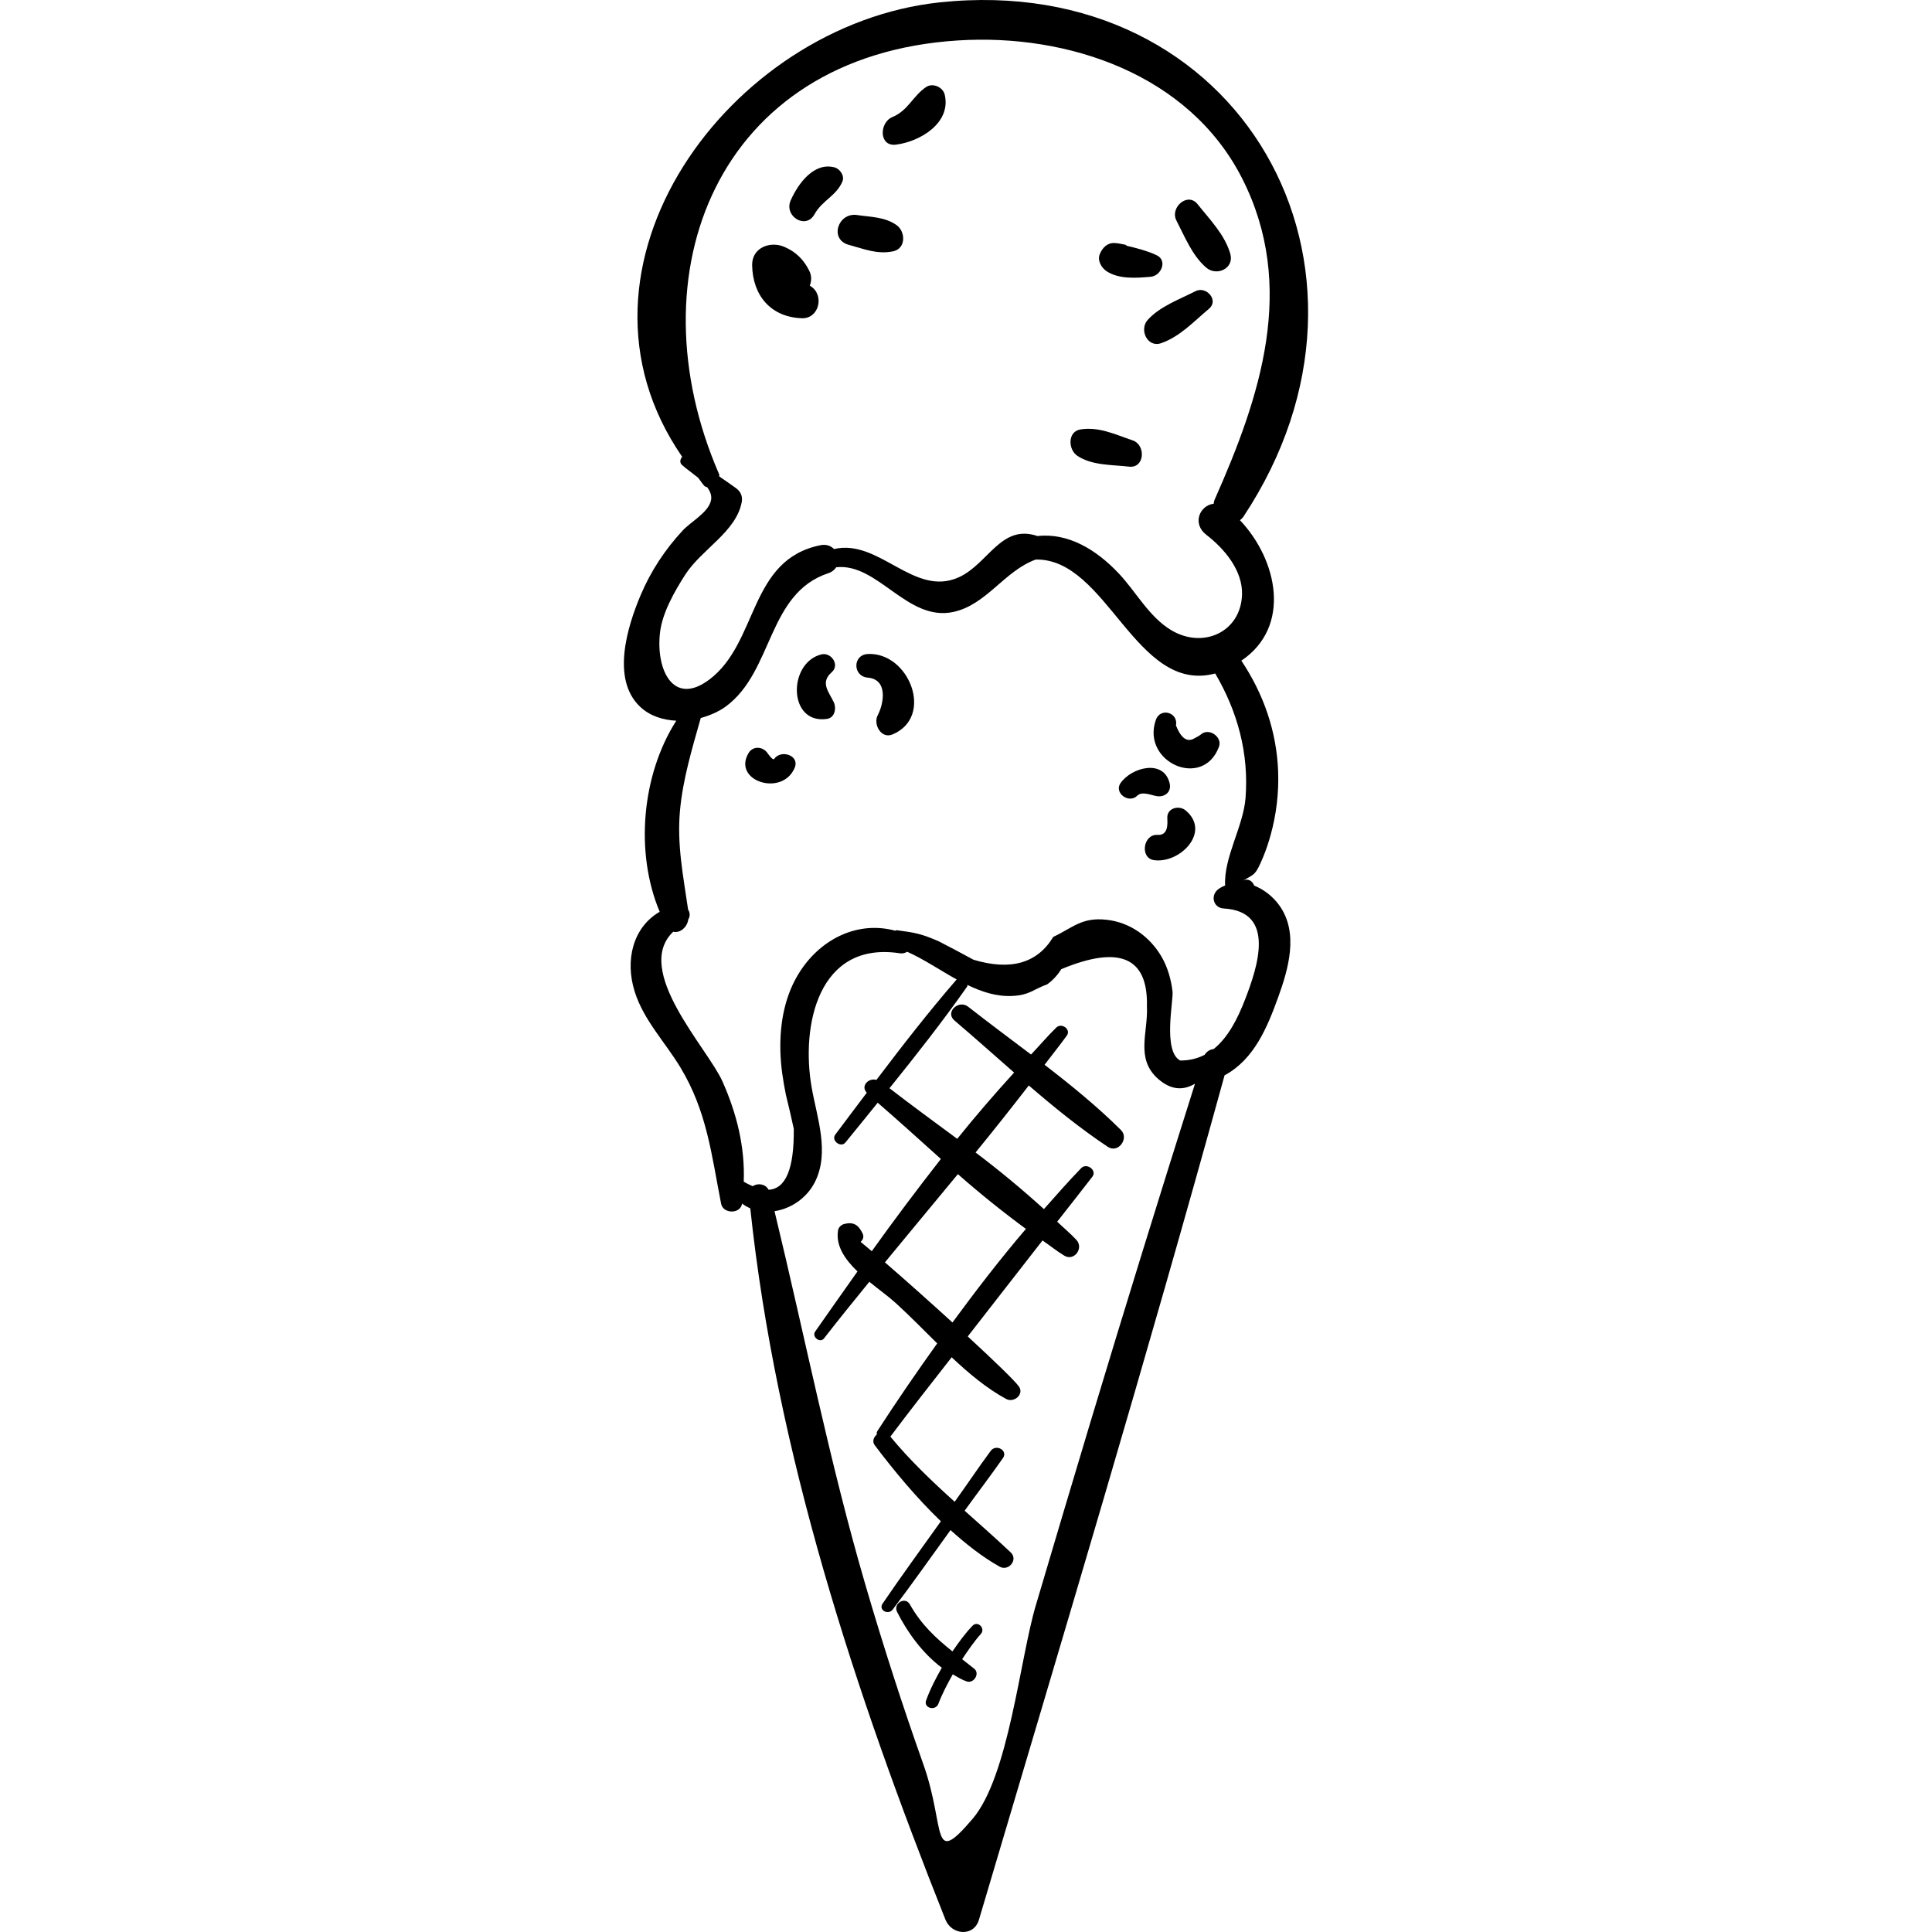 <?xml version="1.0" encoding="iso-8859-1"?>
<!-- Generator: Adobe Illustrator 18.0.0, SVG Export Plug-In . SVG Version: 6.00 Build 0)  -->
<!DOCTYPE svg PUBLIC "-//W3C//DTD SVG 1.1//EN" "http://www.w3.org/Graphics/SVG/1.1/DTD/svg11.dtd">
<svg version="1.1" id="Capa_1" xmlns="http://www.w3.org/2000/svg" xmlns:xlink="http://www.w3.org/1999/xlink" x="0px" y="0px"
	 viewBox="0 0 274.711 274.711" style="enable-background:new 0 0 274.711 274.711;" xml:space="preserve">
<g>
	<path d="M115.244,40.683c-0.033-0.02-0.068-0.054-0.101-0.075c0.246-0.629,0.292-1.348-0.049-2.052
		c-0.778-1.607-1.914-2.748-3.571-3.456c-2.007-0.859-4.625,0.093-4.576,2.626c0.084,4.333,2.687,7.371,7.06,7.525
		C116.502,45.338,117.256,41.907,115.244,40.683z"/>
	<path d="M118.657,23.799c-2.925-0.771-5.158,2.289-6.225,4.681c-1.005,2.252,2.137,4.236,3.386,1.979
		c1.088-1.966,3.126-2.621,3.97-4.668C120.119,24.986,119.422,24.001,118.657,23.799z"/>
	<path d="M127.463,31.994c-1.662-1.16-3.626-1.128-5.603-1.418c-2.718-0.398-3.979,3.481-1.169,4.24
		c2.179,0.588,4.043,1.381,6.282,0.924C128.845,35.359,128.791,32.92,127.463,31.994z"/>
	<path d="M134.332,13.465c-0.254-1.086-1.712-1.73-2.662-1.083c-1.895,1.289-2.533,3.332-4.804,4.275
		c-1.842,0.766-1.924,4.214,0.529,3.91C130.829,20.142,135.269,17.479,134.332,13.465z"/>
	<path d="M170.283,29.032c-1.412-1.774-3.96,0.485-3.01,2.322c1.18,2.281,2.275,5.044,4.262,6.717
		c1.477,1.242,3.995,0.105,3.401-1.98C174.169,33.39,172.016,31.209,170.283,29.032z"/>
	<path d="M169.983,41.405c-2.309,1.183-5.039,2.143-6.797,4.088c-1.23,1.361-0.059,3.993,1.922,3.302
		c2.678-0.934,4.648-3.091,6.801-4.894C173.353,42.691,171.513,40.62,169.983,41.405z"/>
	<path d="M164.453,36.284c-1.263-0.6-2.936-1.03-4.221-1.332c-0.087-0.036-0.125-0.133-0.223-0.153
		c-0.516-0.108-1.041-0.225-1.57-0.243c-1.02-0.034-1.703,0.702-2.053,1.562c-0.005,0.013-0.01,0.026-0.015,0.039
		c-0.364,0.895,0.253,1.935,0.981,2.411c1.783,1.166,4.27,0.956,6.268,0.787C165.087,39.232,166.068,37.051,164.453,36.284z"/>
	<path d="M161.049,62.618c-2.49-0.84-4.746-1.962-7.387-1.563c-1.895,0.286-1.791,2.87-0.49,3.746
		c2.09,1.408,4.92,1.266,7.371,1.551C162.773,66.613,162.969,63.266,161.049,62.618z"/>
	<path d="M118.56,99.861c-0.729-1.534-1.974-2.809-0.295-4.279c1.188-1.04-0.085-2.876-1.474-2.532
		c-4.799,1.189-4.751,10.008,0.811,9.167C118.712,102.05,118.952,100.686,118.56,99.861z"/>
	<path d="M123.386,92.995c-2.177,0.116-2.141,3.175,0,3.357c2.89,0.246,2.308,3.651,1.414,5.354
		c-0.667,1.27,0.485,3.398,2.097,2.727C132.917,101.927,129.248,92.68,123.386,92.995z"/>
	<path d="M110.067,107.926c-0.173,0.251-0.927-0.828-0.938-0.844c-0.655-0.949-2.062-1.061-2.693,0
		c-2.357,3.963,4.812,6.284,6.564,2.08C113.737,107.392,111.028,106.526,110.067,107.926z"/>
	<path d="M168.59,115.236c-0.939-0.789-2.682-0.347-2.612,1.081c0.043,0.873,0.138,2.498-1.403,2.398
		c-2.023-0.132-2.537,3.294-0.485,3.589C167.739,122.828,172.256,118.316,168.59,115.236z"/>
	<path d="M159.343,111.326c-1.001,1.413,1.178,2.998,2.357,1.818c0.691-0.692,2.025-0.048,2.829,0.067
		c1.095,0.157,2.06-0.616,1.791-1.791C165.508,107.882,160.932,109.084,159.343,111.326z"/>
	<path d="M170.905,104.318c-0.31,0.251-0.646,0.459-1.007,0.624c-1.043,0.676-1.939,0.082-2.687-1.781
		c0.358-1.876-2.232-2.606-2.865-0.79c-2.087,5.993,6.695,9.94,8.981,3.809C173.821,104.854,172.057,103.532,170.905,104.318z"/>
	<path d="M138.285,231.166c-1.108,1.142-1.978,2.396-2.859,3.648c-2.332-1.877-4.43-3.794-6.048-6.679
		c-0.668-1.192-2.427-0.141-1.821,1.065c1.458,2.9,3.628,5.894,6.359,7.936c-0.837,1.477-1.63,2.979-2.232,4.64
		c-0.399,1.103,1.34,1.561,1.748,0.482c0.553-1.464,1.286-2.832,2.042-4.183c0.654,0.366,1.287,0.778,1.996,1.013
		c0.986,0.326,1.91-1.129,1.055-1.813c-0.589-0.471-1.152-0.909-1.72-1.353c0.826-1.233,1.66-2.462,2.657-3.581
		C140.169,231.548,139.037,230.391,138.285,231.166z"/>
	<path d="M178.328,125.923c-0.22-0.638-0.881-1.104-1.651-0.685c1.78-0.968,1.864-0.854,2.905-3.318
		c0.441-1.043,0.79-2.114,1.093-3.204c0.815-2.934,1.174-5.988,1.063-9.033c-0.209-5.697-2.086-11.044-5.229-15.74
		c7.178-4.841,5.143-14.34-0.197-19.972c0.175-0.156,0.354-0.302,0.505-0.529c23.397-35.312-0.403-77.672-43.231-73.101
		c-29.838,3.185-55.232,37.619-36.582,64.618c-0.298,0.328-0.409,0.833-0.014,1.174c0.677,0.584,1.506,1.171,2.265,1.785
		c0.314,0.378,0.538,0.772,0.871,1.145c0.139,0.156,0.293,0.154,0.442,0.227c0.411,0.582,0.687,1.197,0.518,1.906
		c-0.407,1.707-2.847,2.981-4.013,4.235c-2.512,2.703-4.557,5.811-5.991,9.214c-1.872,4.444-4.19,11.901-0.095,15.818
		c1.43,1.368,3.278,1.912,5.175,2.014c-4.929,7.707-5.9,18.771-2.361,27.169c-3.782,2.193-4.982,6.854-3.543,11.387
		c1.28,4.031,4.319,7.157,6.47,10.712c3.802,6.285,4.433,12.409,5.807,19.414c0.285,1.453,2.728,1.496,2.979,0
		c0.001-0.009,0-0.017,0.002-0.026c0.364,0.285,0.76,0.499,1.166,0.68c3.681,34.748,14.887,68.824,27.751,101.14
		c0.865,2.174,4.025,2.509,4.768,0c11.85-39.961,23.857-79.878,34.923-120.065c0.024-0.013,0.05-0.017,0.074-0.03
		c4.134-2.259,6.004-6.8,7.529-11.012c1.465-4.044,2.968-9.174,0.211-13.066C181.041,127.513,179.745,126.483,178.328,125.923z
		 M93.846,89.944c0.325-2.815,2.066-5.852,3.58-8.219c2.304-3.602,7.216-6.072,8.034-10.295c0.168-0.865-0.135-1.532-0.829-2.038
		c-0.777-0.565-1.572-1.104-2.362-1.652c-0.019-0.107,0.026-0.211-0.02-0.316C89.858,38.933,101.943,7.91,136.228,5.75
		c15.647-0.986,32.845,4.812,40.372,19.581c7.85,15.404,2.591,31.12-3.889,45.712c-0.089,0.201-0.103,0.391-0.144,0.586
		c-1.922,0.205-3.152,2.792-1.018,4.434c2.536,1.951,5.185,5.059,5.054,8.532c-0.199,5.297-5.549,7.717-10.07,5.007
		c-3.163-1.896-5.005-5.476-7.481-8.092c-3.163-3.342-7.141-5.775-11.528-5.289c-5.181-1.762-6.984,3.93-11.159,5.848
		c-6.385,2.933-11.339-5.511-17.771-3.999c-0.446-0.442-1.081-0.714-1.895-0.553c-10.266,2.026-8.844,13.856-15.845,19.114
		C95.732,100.481,93.234,95.241,93.846,89.944z M155.028,202.276c-2.609,8.66-5.18,17.332-7.75,26.003
		c-2.278,7.689-3.84,24.311-8.992,30.351c-6.019,7.057-3.763,1.345-6.994-7.76c-2.975-8.382-5.7-16.837-8.197-25.374
		c-5.147-17.596-8.659-35.489-12.965-53.276c2.332-0.355,4.603-1.859,5.758-4.178c2.096-4.21,0.287-9.097-0.47-13.367
		c-1.565-8.834,0.908-20.929,12.56-19.124c0.366,0.057,0.717-0.04,1.016-0.222c2.359,1.053,4.662,2.626,7.033,3.939
		c-3.992,4.611-7.731,9.425-11.409,14.286c-1.131-0.334-2.288,0.885-1.368,1.819c-1.493,1.989-3.004,3.965-4.485,5.963
		c-0.618,0.833,0.782,1.923,1.446,1.116c1.543-1.875,3.057-3.771,4.59-5.655c2.978,2.574,5.968,5.29,8.983,7.996
		c-3.369,4.308-6.658,8.685-9.824,13.113c-0.566-0.475-1.164-0.982-1.591-1.324c0.371-0.309,0.497-0.755,0.278-1.21
		c-0.595-1.233-1.321-1.67-2.62-1.328c-0.381,0.101-0.788,0.452-0.858,0.858c-0.381,2.212,0.963,4.163,2.756,5.885
		c-2.025,2.862-4.047,5.729-6.021,8.553c-0.516,0.738,0.701,1.694,1.26,0.972c2.1-2.715,4.277-5.383,6.448-8.053
		c1.377,1.122,2.789,2.14,3.788,3.052c1.916,1.75,3.867,3.739,5.861,5.707c-2.932,4.107-5.791,8.258-8.507,12.467
		c-0.116,0.181-0.089,0.338-0.089,0.5c-0.443,0.379-0.687,0.981-0.279,1.52c2.793,3.7,5.925,7.464,9.397,10.807
		c-2.769,3.9-5.604,7.753-8.292,11.717c-0.613,0.903,0.806,1.671,1.437,0.839c2.82-3.715,5.489-7.534,8.227-11.302
		c2.192,1.968,4.48,3.8,6.996,5.205c1.253,0.7,2.661-0.998,1.566-2.03c-2.169-2.042-4.37-3.984-6.555-5.933
		c1.801-2.506,3.684-4.952,5.45-7.488c0.752-1.078-0.985-2.047-1.744-1.02c-1.758,2.38-3.4,4.838-5.123,7.239
		c-3.203-2.89-6.326-5.853-9.143-9.264c2.85-3.807,5.794-7.535,8.713-11.283c2.456,2.305,5.014,4.455,7.772,5.937
		c1.07,0.575,2.584-0.655,1.788-1.788c-0.564-0.803-3.572-3.698-7.271-7.112c3.556-4.539,7.073-9.11,10.631-13.647
		c1.035,0.708,2.028,1.514,3.089,2.157c1.417,0.858,2.81-1.071,1.728-2.24c-0.841-0.909-1.83-1.718-2.729-2.587
		c1.664-2.132,3.352-4.245,4.998-6.392c0.706-0.92-0.803-2.03-1.586-1.224c-1.825,1.879-3.552,3.863-5.299,5.826
		c-3.088-2.799-6.327-5.493-9.723-8.049c2.574-3.144,5.089-6.326,7.571-9.53c3.616,3.115,7.317,6.122,11.242,8.731
		c1.464,0.973,3.07-1.195,1.854-2.403c-3.352-3.329-7.059-6.35-10.853-9.269c1.047-1.385,2.143-2.739,3.16-4.143
		c0.647-0.894-0.742-1.885-1.493-1.152c-1.244,1.213-2.386,2.57-3.593,3.837c-2.997-2.27-6.014-4.508-8.934-6.793
		c-1.368-1.07-3.33,0.784-1.954,1.953c2.834,2.41,5.645,4.922,8.482,7.408c-2.779,3.044-5.477,6.175-8.089,9.419
		c-3.256-2.408-6.516-4.79-9.631-7.195c3.804-4.72,7.55-9.485,11.038-14.447c0.056-0.079,0.022-0.159,0.046-0.241
		c2.054,0.994,4.175,1.691,6.448,1.563c2.398-0.134,2.816-0.884,4.899-1.651c0.796-0.576,1.46-1.292,1.99-2.15
		c8.295-3.457,12.357-1.695,12.185,5.286c0.186,3.714-1.67,7.41,1.568,10.291c1.817,1.617,3.588,1.707,5.269,0.702
		C164.839,170.12,159.879,186.179,155.028,202.276z M136.203,166.949c3.136,2.765,6.37,5.357,9.672,7.789
		c-3.661,4.279-7.102,8.757-10.444,13.306c-3.29-3-6.826-6.152-9.604-8.548C129.27,175.305,132.745,171.133,136.203,166.949z
		 M177.056,142.066c-1.087,2.821-2.454,5.475-4.492,7.101c-0.506,0.051-0.967,0.325-1.276,0.818
		c-1.01,0.517-2.153,0.822-3.484,0.806c-2.485-1.32-0.938-8.538-1.08-9.796c-0.188-1.668-0.695-3.462-1.546-4.93
		c-1.671-2.88-4.494-4.922-7.842-5.285c-3.529-0.383-4.743,1.106-7.57,2.437c-2.269,3.751-6.05,4.834-11.342,3.249
		c-1.639-0.895-3.288-1.77-4.949-2.625c-2.459-1.068-3.352-1.23-5.949-1.574c-0.1-0.013-0.147,0.059-0.234,0.069
		c-5.192-1.408-10.407,1.033-13.479,5.708c-2.235,3.402-2.958,7.468-2.848,11.482c0.057,2.092,0.372,4.113,0.787,6.159
		c0.398,1.603,0.77,3.212,1.116,4.826c0.061,5.687-1.15,8.538-3.585,8.662c-0.438-0.85-1.531-0.989-2.251-0.506
		c-0.412-0.183-0.824-0.367-1.28-0.648c0.189-4.899-0.98-9.659-3.023-14.249c-2.104-4.727-12.766-15.793-7.006-21.285
		c0.976,0.23,1.989-0.629,2.148-1.758c0.275-0.452,0.255-0.951-0.029-1.394c-0.688-4.77-1.604-9.238-1.149-14.129
		c0.416-4.463,1.729-8.801,2.948-13.107c1.292-0.369,2.534-0.885,3.578-1.654c6.769-4.983,5.86-16.074,14.58-18.945
		c0.527-0.174,0.867-0.484,1.104-0.839c5.93-0.651,10.113,7.798,16.685,6.349c4.713-1.039,7.209-5.812,11.684-7.445
		c10.167-0.202,14.227,19.208,25.521,16.203c3.185,5.426,4.802,11.352,4.311,17.708c-0.313,4.045-3.121,8.467-2.9,12.425
		c-0.32,0.14-0.638,0.294-0.942,0.514c-1.187,0.857-0.788,2.682,0.75,2.768C181.498,129.602,178.787,137.576,177.056,142.066z"/>
</g>
<g>
</g>
<g>
</g>
<g>
</g>
<g>
</g>
<g>
</g>
<g>
</g>
<g>
</g>
<g>
</g>
<g>
</g>
<g>
</g>
<g>
</g>
<g>
</g>
<g>
</g>
<g>
</g>
<g>
</g>
</svg>
